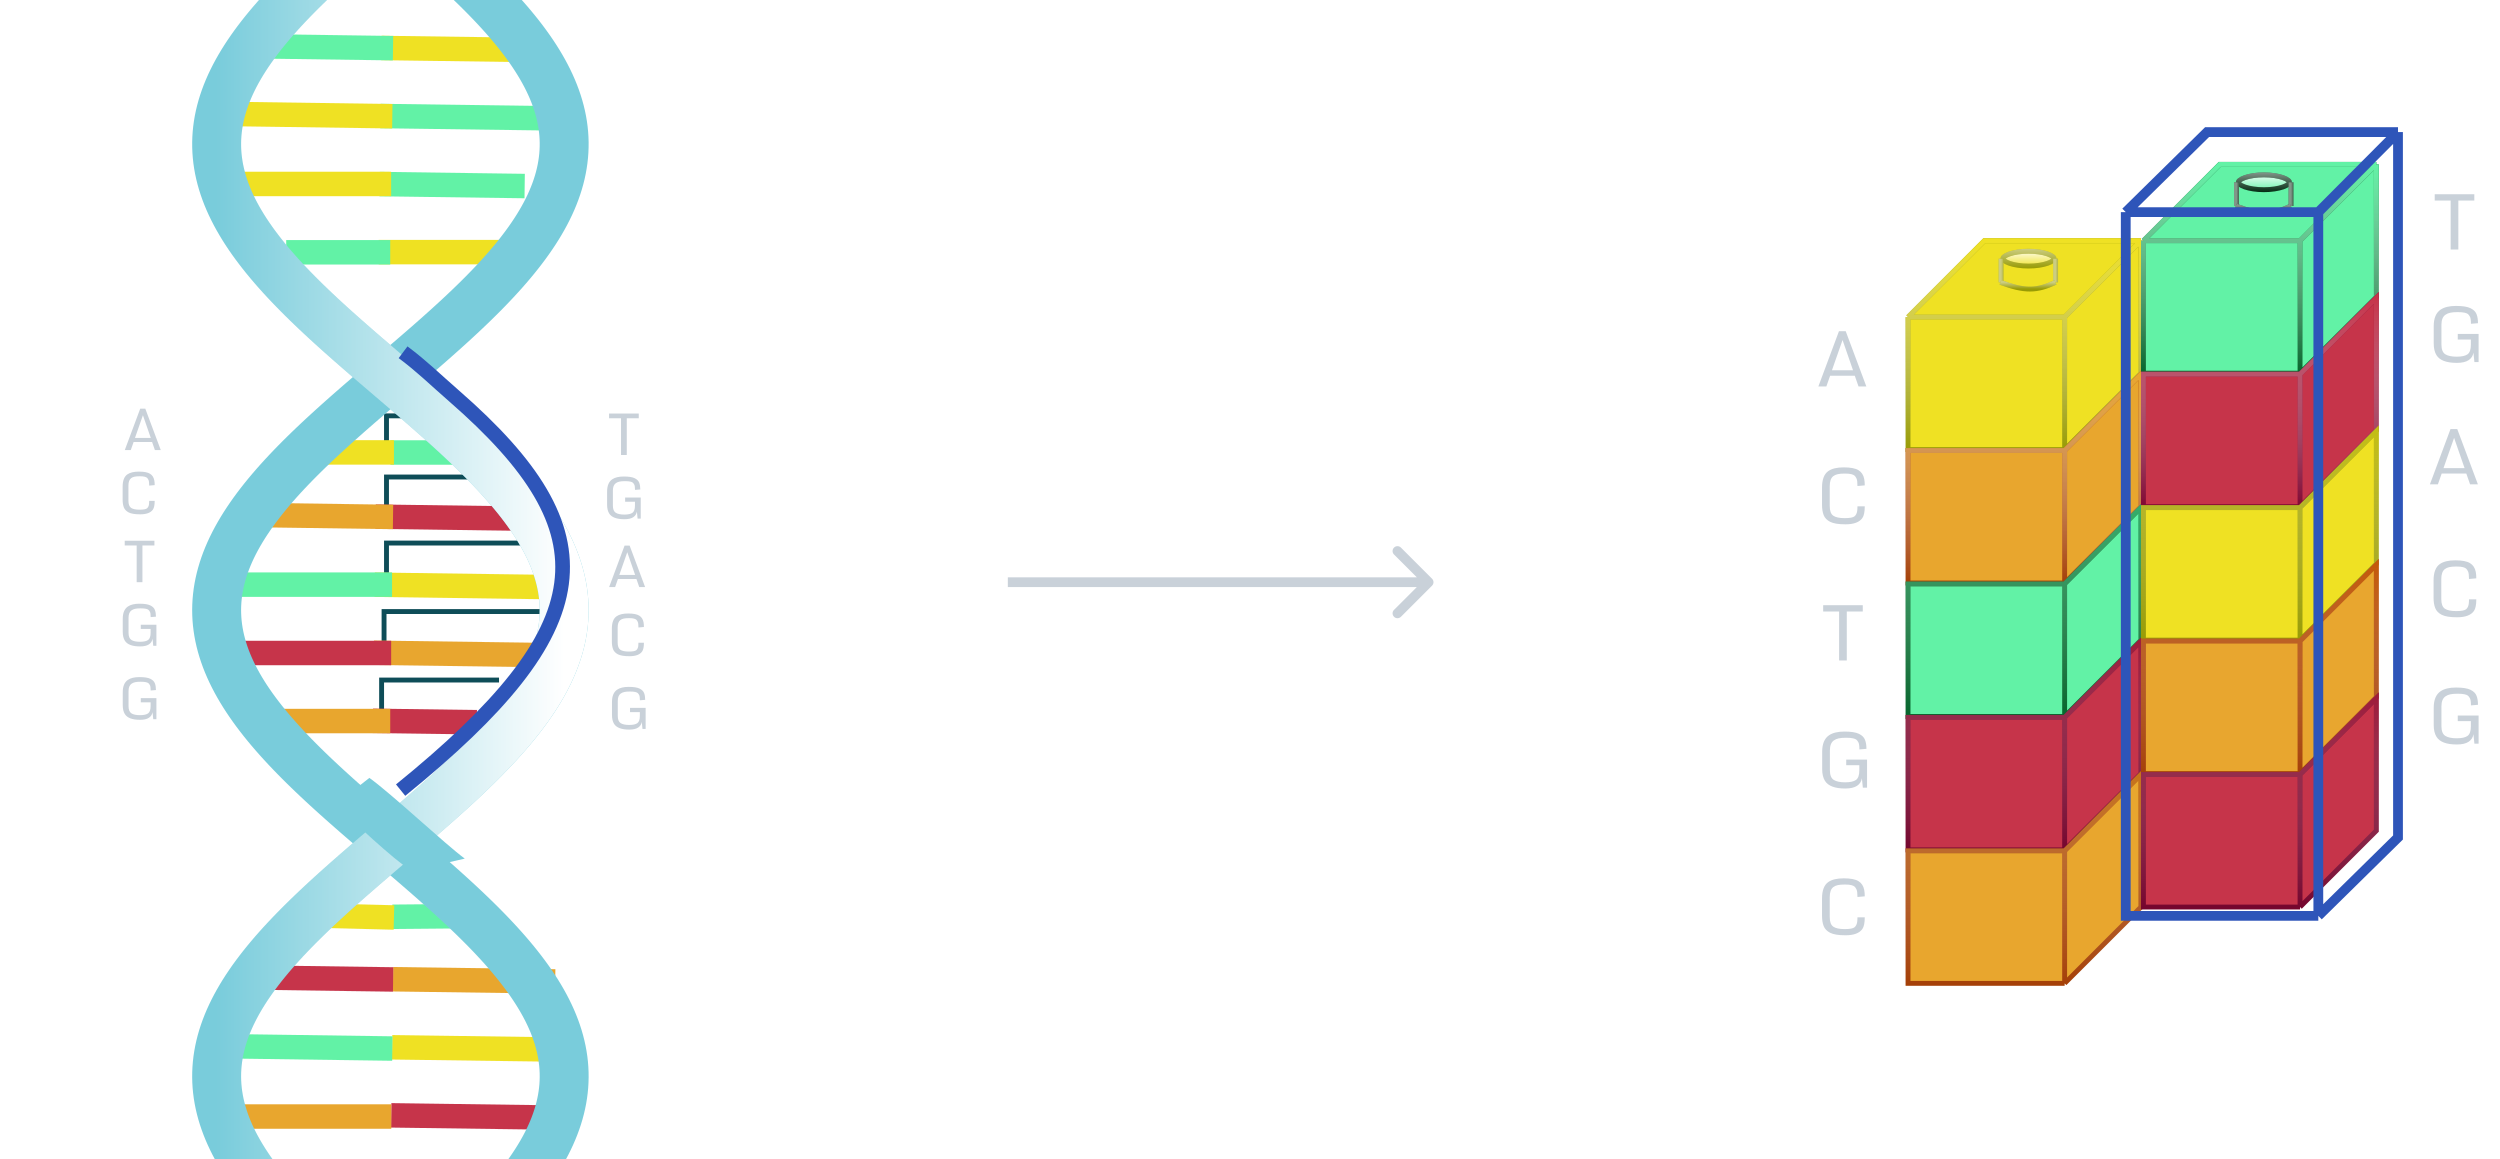 <svg width="511" height="237" viewBox="0 0 511 237" fill="none" xmlns="http://www.w3.org/2000/svg">
<g clip-path="url(#clip0)">
<path d="M108.5 106H79V97.5H105.5" stroke="#0E4D58"/>
<path d="M99.5 92.5H79V85H91" stroke="#0E4D58"/>
<path d="M112 120H79V111H112" stroke="#0E4D58"/>
<path d="M93.5 148H78V139H102" stroke="#0E4D58"/>
<path d="M106 134H78.5V125H110.5" stroke="#0E4D58"/>
<g filter="url(#filter0_d)">
<line x1="98.96" y1="238.147" x2="79.769" y2="237.886" stroke="#E8A62F" stroke-width="5"/>
<line x1="109.616" y1="224.381" x2="79.959" y2="223.977" stroke="#C6344A" stroke-width="5"/>
<line x1="113.295" y1="210.518" x2="80.148" y2="210.067" stroke="#EFE123" stroke-width="5"/>
<line y1="-2.5" x2="20.127" y2="-2.5" transform="matrix(-1 0.009 0.009 1 100.368 185.711)" stroke="#62F2A6" stroke-width="5"/>
<line x1="113.485" y1="196.608" x2="80.338" y2="196.157" stroke="#E8A62E" stroke-width="5"/>
<line y1="-2.5" x2="17.136" y2="-2.5" transform="matrix(1 0.014 0.014 -1 62.688 235.396)" stroke="#C6344A" stroke-width="5"/>
<path d="M47.5 224.219L79.978 224.219" stroke="#E8A62E" stroke-width="5"/>
<line y1="-2.5" x2="32.015" y2="-2.5" transform="matrix(1 0.014 0.014 -1 48.214 207.374)" stroke="#62F2A6" stroke-width="5"/>
<line y1="-2.5" x2="17.36" y2="-2.5" transform="matrix(1 0.025 0.025 -1 63.226 180.601)" stroke="#EFE123" stroke-width="5"/>
<line y1="-2.5" x2="29.598" y2="-2.5" transform="matrix(1 0.014 0.014 -1 50.795 193.286)" stroke="#C6344A" stroke-width="5"/>
<line x1="97.458" y1="143.623" x2="76.212" y2="143.333" stroke="#C6344A" stroke-width="5"/>
<line x1="109.237" y1="129.871" x2="76.402" y2="129.424" stroke="#E8A62F" stroke-width="5"/>
<line x1="113.289" y1="116.014" x2="76.591" y2="115.514" stroke="#EFE123" stroke-width="5"/>
<line y1="-2.5" x2="23.678" y2="-2.5" transform="matrix(-1 -9.19301e-09 -9.19301e-09 1 103.487 90.996)" stroke="#62F2A6" stroke-width="5"/>
<line x1="113.479" y1="102.104" x2="76.781" y2="101.604" stroke="#C63449" stroke-width="5"/>
<path d="M58 143.382L79.764 143.382" stroke="#E8A62E" stroke-width="5"/>
<path d="M48.5 129.473L79.953 129.473" stroke="#C6344A" stroke-width="5"/>
<path d="M44.291 115.501L80.136 115.501" stroke="#62F2A6" stroke-width="5"/>
<path d="M60 88.471L80.522 88.471" stroke="#EFE123" stroke-width="5"/>
<line y1="-2.5" x2="29.598" y2="-2.5" transform="matrix(1 0.014 0.014 -1 50.771 98.75)" stroke="#E8A62E" stroke-width="5"/>
<path d="M102 47.533L77.395 47.533" stroke="#EFE122" stroke-width="5"/>
<line x1="107.242" y1="34.027" x2="77.585" y2="33.623" stroke="#62F2A6" stroke-width="5"/>
<line x1="110.921" y1="20.165" x2="77.774" y2="19.713" stroke="#62F2A6" stroke-width="5"/>
<line x1="111.111" y1="6.256" x2="77.964" y2="5.804" stroke="#EFE123" stroke-width="5"/>
<path d="M58.5 47.566L79.763 47.565" stroke="#62F2A6" stroke-width="5"/>
<path d="M48.435 33.6L79.946 33.6" stroke="#EFE123" stroke-width="5"/>
<line y1="-2.5" x2="35.562" y2="-2.5" transform="matrix(1 0.014 0.014 -1 44.662 16.762)" stroke="#EFE123" stroke-width="5"/>
<line y1="-2.5" x2="29.598" y2="-2.5" transform="matrix(1 0.014 0.014 -1 50.77 2.933)" stroke="#62F2A6" stroke-width="5"/>
<g filter="url(#filter1_d)">
<path d="M75.25 -30L81.928 -24.355L82.99 -23.445L84.05 -22.535L85.106 -21.626L86.157 -20.716L87.202 -19.806L88.241 -18.896L89.272 -17.987L90.294 -17.077L91.308 -16.167L92.31 -15.258L93.302 -14.348L94.281 -13.438L95.247 -12.529L96.2 -11.619L97.137 -10.709L98.059 -9.8L98.965 -8.89L99.853 -7.98L100.723 -7.071L101.575 -6.161L102.407 -5.251L103.218 -4.341L104.009 -3.432L104.777 -2.522L105.523 -1.612L106.246 -0.703L106.945 0.207L107.62 1.117L108.27 2.026L108.894 2.936L109.492 3.846L110.063 4.755L110.607 5.665L111.123 6.575L111.611 7.484L112.071 8.394L112.501 9.304L112.902 10.213L113.273 11.123L113.614 12.033L113.925 12.943L114.205 13.852L114.454 14.762L114.672 15.672L114.858 16.581L115.013 17.491L115.136 18.401L115.227 19.31L115.286 20.22L115.314 21.13L115.309 22.04L115.273 22.949L115.205 23.859L115.104 24.768L114.972 25.678L114.809 26.588L114.614 27.498L114.387 28.407L114.13 29.317L113.841 30.227L113.522 31.136L113.172 32.046L112.793 32.956L112.384 33.865L111.945 34.775L111.478 35.685L110.982 36.594L110.458 37.504L109.906 38.414L109.327 39.324L108.722 40.233L108.09 41.143L107.434 42.053L106.752 42.962L106.046 43.872L105.316 44.782L104.564 45.691L103.789 46.601L102.993 47.511L102.175 48.42L101.338 49.33L100.481 50.24L99.606 51.15L98.713 52.059L97.802 52.969L96.876 53.879L95.934 54.788L94.978 55.698L94.008 56.608L93.025 57.517L92.03 58.427L91.025 59.337L90.009 60.246L88.984 61.156L87.951 62.066L86.91 62.975L85.863 63.885L84.81 64.795L83.753 65.704L82.693 66.614L81.63 67.524L80.565 68.434L79.499 69.343L78.434 70.253L77.37 71.163L76.308 72.072L75.25 72.982L74.195 73.892L73.146 74.801L72.102 75.711L71.066 76.621L70.037 77.53L69.017 78.44L68.007 79.35L67.007 80.26L66.019 81.169L65.043 82.079L64.081 82.989L63.132 83.898L62.199 84.808L61.282 85.718L60.381 86.627L59.498 87.537L58.632 88.447L57.786 89.356L56.96 90.266L56.154 91.176L55.37 92.085L54.608 92.995L53.868 93.905L53.152 94.814L52.459 95.724L51.791 96.634L51.149 97.544L50.532 98.453L49.941 99.363L49.378 100.273L48.842 101.182L48.333 102.092L47.853 103.002L47.402 103.911L46.98 104.821L46.587 105.731L46.224 106.64L45.892 107.55L45.59 108.46L45.319 109.37L45.078 110.279L44.869 111.189L44.692 112.099L44.546 113.008L44.432 113.918L44.349 114.828L44.299 115.737L44.28 116.647L44.294 117.557L44.339 118.466L44.416 119.376L44.526 120.286L44.666 121.195L44.839 122.105L45.043 123.015L45.278 123.925L45.544 124.834L45.842 125.744L46.169 126.654L46.527 127.563L46.915 128.473L47.333 129.383L47.779 130.292L48.255 131.202L48.759 132.112L49.291 133.021L49.85 133.931L50.436 134.841L51.049 135.751L51.687 136.66L52.351 137.57L53.04 138.48L53.752 139.389L54.488 140.299L55.247 141.209L56.028 142.118L56.831 143.028L57.654 143.938L58.496 144.847L59.358 145.757L60.239 146.667L61.137 147.576L62.052 148.486L62.983 149.396L63.929 150.306L64.889 151.215L65.863 152.125L66.849 153.035L67.847 153.944L68.855 154.854L69.874 155.764L70.901 156.673L71.937 157.583L72.979 158.493L74.028 159.402L75.082 160.312L76.14 161.222L77.201 162.131L78.265 163.041L79.33 163.951L80.395 164.861L81.46 165.77L82.524 166.68L83.585 167.59L84.642 168.499L85.696 169.409L86.743 170.319L87.785 171.228L88.82 172.138L89.846 173.048L90.863 173.957L91.871 174.867L92.867 175.777L93.852 176.686L94.824 177.596L95.783 178.506L96.727 179.416L97.656 180.325L98.569 181.235L99.465 182.145L100.343 183.054L101.203 183.964L102.043 184.874L102.864 185.783L103.664 186.693L104.442 187.603L105.198 188.512L105.931 189.422L106.641 190.332L107.327 191.241L107.988 192.151L108.623 193.061L109.232 193.971L109.815 194.88L110.371 195.79L110.9 196.7L111.4 197.609L111.873 198.519L112.316 199.429L112.73 200.338L113.114 201.248L113.468 202.158L113.792 203.067L114.086 203.977L114.348 204.887L114.58 205.797L114.78 206.706L114.949 207.616L115.086 208.526L115.191 209.435L115.264 210.345L115.306 211.255L115.315 212.164L115.293 213.074L115.239 213.984L115.152 214.893L115.034 215.803L114.885 216.713L114.703 217.622L114.491 218.532L114.247 219.442L113.972 220.352L113.666 221.261L113.33 222.171L112.963 223.081L112.567 223.99L112.141 224.9L111.687 225.81L111.203 226.719L110.691 227.629L110.152 228.539L109.585 229.448L108.991 230.358L108.371 231.268L107.725 232.177L107.055 233.087L106.359 233.997L105.64 234.906L104.897 235.816L104.132 236.726L103.345 237.636L102.537 238.545L101.709 239.455L100.86 240.365L99.993 241.274L99.107 242.184L98.204 243.094L97.285 244.003L96.35 244.913L95.4 245.823L94.436 246.732L93.458 247.642L92.469 248.552L91.468 249.462L90.456 250.371L89.435 251.281L88.406 252.191L87.368 253.1L86.324 254.01L85.274 254.92L84.219 255.829L83.159 256.739L82.097 257.649L81.033 258.558L79.968 259.468L78.902 260.378L77.838 261.287L76.775 262.197L75.715 263.107L74.658 264.017L73.606 264.926L72.56 265.836L71.52 266.746L70.488 267.655L69.464 268.565L68.45 269.475L67.445 270.384L66.452 271.294L65.471 272.204L64.502 273.113L63.547 274.023L62.607 274.933L61.683 275.842L60.775 276.752L59.883 277.662L59.01 278.572L58.156 279.481L57.321 280.391L56.506 281.301L55.712 282.21L54.94 283.12L54.19 284.03L53.464 284.939L52.761 285.849L52.082 286.759L51.428 287.668L50.8 288.578L50.198 289.488L49.622 290.397L49.074 291.307L48.553 292.217L48.061 293.127L47.597 294.036L47.162 294.946L46.756 295.856L46.38 296.765L46.034 297.675L45.719 298.585L45.434 299.494L45.18 300.404L44.957 301.314L44.766 302.223L44.606 303.133L44.478 304.043L44.382 304.952L44.317 305.862L44.285 306.772L44.284 307.682L44.315 308.591L44.379 309.501L44.474 310.411L44.601 311.32L44.759 312.23L44.949 313.14L45.171 314.049L45.424 314.959L45.707 315.869L46.022 316.778L46.366 317.688L46.741 318.598L47.145 319.508L47.579 320.417L48.042 321.327L48.534 322.237L49.053 323.146L49.601 324.056L50.175 324.966L50.776 325.875L51.404 326.785L52.056 327.695L52.734 328.604L53.436 329.514L54.162 330.424L54.911 331.333L55.682 332.243L56.475 333.153L57.289 334.063L58.123 334.972L58.977 335.882L59.85 336.792L60.74 337.701L61.648 338.611L62.572 339.521L63.511 340.43L64.465 341.34L65.433 342.25L66.414 343.159L67.407 344.069L68.411 344.979L69.425 345.888L70.449 346.798L71.481 347.708L72.52 348.618L73.566 349.527L74.618 350.437L75.674 351.347L76.734 352.256L77.797 353.166L78.862 354.076L79.927 354.985L80.992 355.895L82.057 356.805L83.119 357.714L84.178 358.624L85.233 359.534L86.284 360.444L87.328 361.353L88.366 362.263L89.396 363.173L90.418 364.082L91.429 364.992L92.431 365.902L93.421 366.811L94.398 367.721L95.363 368.631L96.314 369.54L97.249 370.45L98.17 371.36L99.073 372.269L99.959 373.179L100.827 374.089L101.676 374.999L102.506 375.908L103.315 376.818L104.103 377.728L104.869 378.637L105.612 379.547L106.332 380.457L107.028 381.366L107.7 382.276L108.347 383.186L108.968 384.095L109.563 385.005L110.13 385.915L110.671 386.824L111.184 387.734L111.669 388.644L112.124 389.554L112.551 390.463L112.949 391.373L113.316 392.283L113.654 393.192L113.96 394.102L114.237 395.012L114.482 395.921L114.696 396.831L114.878 397.741L115.029 398.65L115.148 399.56L115.236 400.47L115.291 401.379L115.315 402.289L115.307 403.199L115.266 404.109L115.194 405.018L115.09 405.928L114.954 406.838L114.787 407.747L114.588 408.657L114.358 409.567L114.096 410.476L113.804 411.386L113.481 412.296L113.128 413.205L112.745 414.115L112.332 415.025L111.89 415.934L111.419 416.844L110.92 417.754L110.392 418.664L109.837 419.573L109.255 420.483L108.647 421.393L108.012 422.302L107.352 423.212L106.668 424.122L105.959 425.031L105.227 425.941L104.471 426.851L103.694 427.76L102.895 428.67L102.075 429.58L101.235 430.489L100.376 431.399L99.499 432.309L98.603 433.219L97.691 434.128L96.763 435.038L95.819 435.948L94.861 436.857L93.889 437.767L92.905 438.677L91.909 439.586L90.902 440.496L89.885 441.406L88.859 442.315L87.825 443.225L86.784 444.135L85.736 445.044L84.683 445.954L83.625 446.864L82.564 447.774L81.501 448.683L80.436 449.593L79.371 450.503L78.305 451.412L77.242 452.322L76.18 453.232L75.122 454.141L74.068 455.051L73.019 455.961L71.977 456.87L70.941 457.78L69.913 458.69L68.894 459.6L67.885 460.509L66.887 461.419L65.9 462.329L64.926 463.238L63.965 464.148L63.019 465.058L62.087 465.967L61.172 466.877L60.273 467.787L59.392 468.696L58.529 469.606L57.685 470.516L56.862 471.425L56.059 472.335L55.277 473.245L54.517 474.154L53.78 475.064L53.066 475.974L52.377 476.884L51.712 477.793L51.073 478.703L50.459 479.613L49.872 480.522L49.312 481.432L48.779 482.342L48.274 483.251L47.797 484.161L47.349 485.071L46.931 485.98L46.542 486.89L46.182 487.8L45.854 488.71L45.555 489.619L45.288 490.529L45.051 491.439L44.846 492.348L44.672 493.258L44.53 494.168L44.42 495.077L44.342 495.987L44.295 496.897L44.28 497.806L44.298 498.716L44.347 499.626L44.428 500.535L44.541 501.445L44.686 502.355L44.862 503.265L45.07 504.174L45.309 505.084L45.579 505.994L45.88 506.903L46.211 507.813L46.573 508.723L46.964 509.632L47.385 510.542L47.835 511.452L48.314 512.361L48.822 513.271L49.357 514.181L49.919 515.09L50.509 516L51.125 516.91L51.766 517.82L52.433 518.729L53.125 519.639L53.84 520.549L54.579 521.458L55.34 522.368L56.124 523.278L56.929 524.187L57.754 525.097L58.6 526.007L59.464 526.916L60.347 527.826L61.247 528.736L62.164 529.646L63.096 530.555L64.044 531.465L65.006 532.375L65.981 533.284L66.969 534.194L67.968 535.104L68.978 536.013L69.998 536.923L71.026 537.833L72.062 538.742L73.106 539.652L74.155 540.562L75.209 541.471L76.268 542.381L77.33 543.291L78.394 544.2" stroke="#79CCDB" stroke-width="10"/>
</g>
<g filter="url(#filter2_d)">
<path d="M75.842 -22.896L73.439 -20.716L72.394 -19.806L71.355 -18.896L70.324 -17.987L69.301 -17.077L68.288 -16.167L67.285 -15.258L66.294 -14.348L65.315 -13.438L64.348 -12.529L63.396 -11.619L62.459 -10.709L61.536 -9.8L60.631 -8.89L59.743 -7.98L58.872 -7.071L58.021 -6.161L57.189 -5.251L56.378 -4.341L55.587 -3.432L54.819 -2.522L54.072 -1.612L53.349 -0.703L52.65 0.207L51.975 1.117L51.326 2.026L50.702 2.936L50.104 3.846L49.532 4.755L48.989 5.665L48.472 6.575L47.984 7.484L47.525 8.394L47.094 9.304L46.694 10.213L46.322 11.123L45.981 12.033L45.671 12.943L45.391 13.852L45.142 14.762L44.924 15.672L44.738 16.581L44.583 17.491L44.46 18.401L44.369 19.31L44.309 20.22L44.282 21.13L44.286 22.04L44.323 22.949L44.391 23.859L44.491 24.768L44.623 25.678L44.787 26.588L44.982 27.498L45.209 28.407L45.466 29.317L45.755 30.227L46.074 31.136L46.423 32.046L46.803 32.956L47.212 33.865L47.651 34.775L48.118 35.685L48.614 36.594L49.138 37.504L49.69 38.414L50.269 39.324L50.874 40.233L51.505 41.143L52.162 42.053L52.844 42.962L53.55 43.872L54.279 44.782L55.032 45.691L55.806 46.601L56.603 47.511L57.42 48.42L58.258 49.33L59.114 50.24L59.99 51.15L60.883 52.059L61.793 52.969L62.72 53.879L63.661 54.788L64.618 55.698L65.588 56.608L66.571 57.517L67.565 58.427L68.571 59.337L69.587 60.246L70.612 61.156L71.645 62.066L72.686 62.975L73.733 63.885L74.785 64.795L75.842 65.704L76.903 66.614L77.966 67.524L79.031 68.434L80.096 69.343L81.161 70.253L82.225 71.163L83.287 72.072L84.346 72.982L85.4 73.892L86.45 74.801L87.493 75.711L88.53 76.621L89.559 77.53L90.579 78.44L91.589 79.35L92.589 80.26L93.577 81.169L94.552 82.079L95.515 82.989L96.463 83.898L97.397 84.808L98.314 85.718L99.215 86.627L100.098 87.537L100.963 88.447L101.809 89.356L102.635 90.266L103.441 91.176L104.226 92.085L104.988 92.995L105.728 93.905L106.444 94.814L107.136 95.724L107.804 96.634L108.447 97.544L109.064 98.453L109.654 99.363L110.218 100.273L110.754 101.182L111.262 102.092L111.742 103.002L112.194 103.911L112.616 104.821L113.009 105.731L113.371 106.64L113.704 107.55L114.006 108.46L114.277 109.37L114.517 110.279L114.726 111.189L114.904 112.099L115.05 113.008L115.164 113.918L115.246 114.828L115.297 115.737L115.315 116.647L115.302 117.557L115.256 118.466L115.179 119.376L115.07 120.286L114.929 121.195L114.757 122.105L114.553 123.015L114.317 123.925L114.051 124.834L113.754 125.744L113.426 126.654L113.068 127.563L112.68 128.473L112.263 129.383L111.816 130.292L111.341 131.202L110.837 132.112L110.305 133.021L109.746 133.931L109.16 134.841L108.547 135.751L107.908 136.66L107.244 137.57L106.556 138.48L105.843 139.389L105.107 140.299L104.348 141.209L103.567 142.118L102.765 143.028L101.942 143.938L101.099 144.847L100.237 145.757L99.357 146.667L98.459 147.576L97.544 148.486L96.613 149.396L95.667 150.306L94.707 151.215L93.733 152.125L92.747 153.035L91.749 153.944L90.74 154.854L89.722 155.764L88.694 156.673L87.659 157.583L86.616 158.493L85.568 159.402L84.514 160.312L83.456 161.222L82.395 162.131L81.331 163.041L80.266 163.951L79.2 164.861L78.135 165.77L77.072 166.68L76.011 167.59L74.953 168.499L73.9 169.409L72.852 170.319L71.81 171.228L70.776 172.138L69.75 173.048L68.732 173.957L67.725 174.867L66.728 175.777L65.744 176.686L64.772 177.596L63.813 178.506L62.869 179.416L61.94 180.325L61.027 181.235L60.131 182.145L59.253 183.054L58.393 183.964L57.552 184.874L56.732 185.783L55.932 186.693L55.154 187.603L54.398 188.512L53.664 189.422L52.955 190.332L52.269 191.241L51.608 192.151L50.973 193.061L50.363 193.971L49.78 194.88L49.224 195.79L48.696 196.7L48.195 197.609L47.723 198.519L47.28 199.429L46.866 200.338L46.482 201.248L46.127 202.158L45.803 203.067L45.51 203.977L45.247 204.887L45.016 205.797L44.816 206.706L44.647 207.616L44.51 208.526L44.405 209.435L44.331 210.345L44.29 211.255L44.28 212.164L44.303 213.074L44.357 213.984L44.443 214.893L44.561 215.803L44.711 216.713L44.892 217.622L45.105 218.532L45.349 219.442L45.624 220.352L45.93 221.261L46.266 222.171L46.632 223.081L47.029 223.99L47.454 224.9L47.909 225.81L48.393 226.719L48.904 227.629L49.444 228.539L50.011 229.448L50.605 230.358L51.224 231.268L51.87 232.177L52.541 233.087L53.236 233.997L53.956 234.906L54.698 235.816L55.463 236.726L56.25 237.636L57.058 238.545L57.887 239.455L58.735 240.365L59.603 241.274L60.488 242.184L61.391 243.094L62.311 244.003L63.246 244.913L64.196 245.823L65.16 246.732L66.137 247.642L67.127 248.552L68.128 249.462L69.139 250.371L70.16 251.281L71.19 252.191L72.228 253.1L73.272 254.01L74.322 254.92L75.377 255.829L76.436 256.739L77.498 257.649L78.562 258.558L79.628 259.468L80.693 260.378L81.758 261.287L82.821 262.197L83.881 263.107L84.937 264.017L85.989 264.926L87.035 265.836L88.075 266.746L89.108 267.655L90.132 268.565L91.146 269.475L92.151 270.384L93.144 271.294L94.125 272.204L95.094 273.113L96.048 274.023L96.988 274.933L97.913 275.842L98.821 276.752L99.712 277.662L100.585 278.572L101.44 279.481L102.275 280.391L103.09 281.301L103.883 282.21L104.656 283.12L105.405 284.03L106.132 284.939L106.835 285.849L107.514 286.759L108.168 287.668L108.796 288.578L109.398 289.488L109.973 290.397L110.522 291.307L111.042 292.217L111.535 293.127L111.999 294.036L112.434 294.946L112.84 295.856L113.216 296.765L113.561 297.675L113.877 298.585L114.162 299.494L114.416 300.404L114.638 301.314L114.83 302.223L114.989 303.133L115.118 304.043L115.214 304.953L115.279 305.862L115.311 306.772L115.312 307.682L115.28 308.591L115.217 309.501L115.122 310.411L114.995 311.32L114.836 312.23L114.646 313.14L114.425 314.049L114.172 314.959L113.888 315.869L113.574 316.778L113.229 317.688L112.855 318.598L112.45 319.508L112.016 320.417L111.553 321.327L111.062 322.237L110.542 323.146L109.995 324.056L109.42 324.966L108.819 325.875L108.192 326.785L107.539 327.695L106.862 328.604L106.159 329.514L105.434 330.424L104.685 331.333L103.913 332.243L103.12 333.153L102.306 334.063L101.472 334.972L100.618 335.882L99.746 336.792L98.856 337.701L97.948 338.611L97.024 339.521L96.085 340.43L95.13 341.34L94.162 342.25L93.182 343.159L92.189 344.069L91.185 344.979L90.171 345.888L89.147 346.798L88.115 347.708L87.075 348.618L86.029 349.527L84.978 350.437L83.921 351.347L82.861 352.256L81.799 353.166L80.734 354.076L79.669 354.985L78.603 355.895L77.539 356.805L76.477 357.714L75.418 358.624L74.362 359.534L73.312 360.444L72.267 361.353L71.23 362.263L70.2 363.173L69.178 364.082L68.166 364.992L67.165 365.902L66.175 366.811L65.197 367.721L64.233 368.631L63.282 369.54L62.346 370.45L61.426 371.36L60.523 372.269L59.636 373.179L58.768 374.089L57.919 374.999L57.09 375.908L56.281 376.818L55.493 377.728L54.727 378.637L53.984 379.547L53.264 380.457L52.567 381.366L51.895 382.276L51.249 383.186L50.628 384.095L50.033 385.005L49.465 385.915L48.925 386.824L48.412 387.734L47.927 388.644L47.471 389.554L47.044 390.463L46.647 391.373L46.279 392.283L45.942 393.192L45.635 394.102L45.359 395.012L45.114 395.921L44.9 396.831L44.717 397.741L44.566 398.65L44.447 399.56L44.36 400.47L44.304 401.379L44.281 402.289L44.289 403.199L44.329 404.109L44.401 405.018L44.505 405.928L44.641 406.838L44.809 407.747L45.008 408.657L45.238 409.567L45.499 410.476L45.792 411.386L46.114 412.296L46.468 413.205L46.851 414.115L47.264 415.025L47.706 415.935L48.177 416.844L48.676 417.754L49.203 418.664L49.758 419.573L50.34 420.483L50.949 421.393L51.583 422.302L52.243 423.212L52.928 424.122L53.637 425.031L54.369 425.941L55.124 426.851L55.902 427.76L56.701 428.67L57.52 429.58L58.36 430.49L59.219 431.399L60.097 432.309L60.992 433.219L61.904 434.128L62.833 435.038L63.776 435.948L64.734 436.857L65.706 437.767L66.69 438.677L67.686 439.586L68.694 440.496L69.71 441.406L70.737 442.315L71.771 443.225L72.812 444.135L73.86 445.045L74.913 445.954L75.97 446.864L77.031 447.774L78.095 448.683L79.159 449.593L80.225 450.503L81.29 451.412L82.354 452.322L83.415 453.232L84.474 454.141L85.528 455.051L86.576 455.961L87.619 456.87L88.655 457.78L89.683 458.69L90.701 459.6L91.71 460.509L92.709 461.419L93.695 462.329L94.67 463.238L95.63 464.148L96.577 465.058L97.508 465.967L98.424 466.877L99.323 467.787L100.204 468.696L101.067 469.606L101.91 470.516L102.734 471.425L103.537 472.335L104.319 473.245L105.079 474.155L105.816 475.064L106.529 475.974L107.219 476.884L107.883 477.793L108.523 478.703L109.137 479.613L109.724 480.522L110.284 481.432L110.817 482.342L111.322 483.251L111.799 484.161L112.246 485.071L112.665 485.98L113.054 486.89L113.413 487.8L113.742 488.71L114.04 489.619L114.308 490.529L114.544 491.439L114.749 492.348L114.923 493.258L115.065 494.168L115.176 495.077L115.254 495.987L115.301 496.897L115.315 497.806L115.298 498.716L115.249 499.626L115.168 500.535L115.055 501.445L114.91 502.355L114.734 503.265L114.526 504.174L114.287 505.084L114.017 505.994L113.716 506.903L113.385 507.813L113.023 508.723L112.632 509.632L112.211 510.542L111.76 511.452L111.281 512.361L110.774 513.271L110.239 514.181L109.676 515.09L109.087 516L108.471 516.91L107.829 517.82L107.162 518.729L106.471 519.639L105.756 520.549L105.017 521.458L104.255 522.368L103.472 523.278L102.667 524.187L101.841 525.097L100.996 526.007L100.132 526.917L99.249 527.826L98.349 528.736L97.432 529.646L96.499 530.555L95.552 531.465L94.59 532.375L93.614 533.284L92.627 534.194L91.627 535.104L90.618 536.013L89.598 536.923L88.57 537.833L87.533 538.742L86.49 539.652L85.441 540.562L84.386 541.471L83.328 542.381L82.266 543.291L81.202 544.2" stroke="#79CCDB" stroke-width="10"/>
<path d="M75.842 -22.896L73.439 -20.716L72.394 -19.806L71.355 -18.896L70.324 -17.987L69.301 -17.077L68.288 -16.167L67.285 -15.258L66.294 -14.348L65.315 -13.438L64.348 -12.529L63.396 -11.619L62.459 -10.709L61.536 -9.8L60.631 -8.89L59.743 -7.98L58.872 -7.071L58.021 -6.161L57.189 -5.251L56.378 -4.341L55.587 -3.432L54.819 -2.522L54.072 -1.612L53.349 -0.703L52.65 0.207L51.975 1.117L51.326 2.026L50.702 2.936L50.104 3.846L49.532 4.755L48.989 5.665L48.472 6.575L47.984 7.484L47.525 8.394L47.094 9.304L46.694 10.213L46.322 11.123L45.981 12.033L45.671 12.943L45.391 13.852L45.142 14.762L44.924 15.672L44.738 16.581L44.583 17.491L44.46 18.401L44.369 19.31L44.309 20.22L44.282 21.13L44.286 22.04L44.323 22.949L44.391 23.859L44.491 24.768L44.623 25.678L44.787 26.588L44.982 27.498L45.209 28.407L45.466 29.317L45.755 30.227L46.074 31.136L46.423 32.046L46.803 32.956L47.212 33.865L47.651 34.775L48.118 35.685L48.614 36.594L49.138 37.504L49.69 38.414L50.269 39.324L50.874 40.233L51.505 41.143L52.162 42.053L52.844 42.962L53.55 43.872L54.279 44.782L55.032 45.691L55.806 46.601L56.603 47.511L57.42 48.42L58.258 49.33L59.114 50.24L59.99 51.15L60.883 52.059L61.793 52.969L62.72 53.879L63.661 54.788L64.618 55.698L65.588 56.608L66.571 57.517L67.565 58.427L68.571 59.337L69.587 60.246L70.612 61.156L71.645 62.066L72.686 62.975L73.733 63.885L74.785 64.795L75.842 65.704L76.903 66.614L77.966 67.524L79.031 68.434L80.096 69.343L81.161 70.253L82.225 71.163L83.287 72.072L84.346 72.982L85.4 73.892L86.45 74.801L87.493 75.711L88.53 76.621L89.559 77.53L90.579 78.44L91.589 79.35L92.589 80.26L93.577 81.169L94.552 82.079L95.515 82.989L96.463 83.898L97.397 84.808L98.314 85.718L99.215 86.627L100.098 87.537L100.963 88.447L101.809 89.356L102.635 90.266L103.441 91.176L104.226 92.085L104.988 92.995L105.728 93.905L106.444 94.814L107.136 95.724L107.804 96.634L108.447 97.544L109.064 98.453L109.654 99.363L110.218 100.273L110.754 101.182L111.262 102.092L111.742 103.002L112.194 103.911L112.616 104.821L113.009 105.731L113.371 106.64L113.704 107.55L114.006 108.46L114.277 109.37L114.517 110.279L114.726 111.189L114.904 112.099L115.05 113.008L115.164 113.918L115.246 114.828L115.297 115.737L115.315 116.647L115.302 117.557L115.256 118.466L115.179 119.376L115.07 120.286L114.929 121.195L114.757 122.105L114.553 123.015L114.317 123.925L114.051 124.834L113.754 125.744L113.426 126.654L113.068 127.563L112.68 128.473L112.263 129.383L111.816 130.292L111.341 131.202L110.837 132.112L110.305 133.021L109.746 133.931L109.16 134.841L108.547 135.751L107.908 136.66L107.244 137.57L106.556 138.48L105.843 139.389L105.107 140.299L104.348 141.209L103.567 142.118L102.765 143.028L101.942 143.938L101.099 144.847L100.237 145.757L99.357 146.667L98.459 147.576L97.544 148.486L96.613 149.396L95.667 150.306L94.707 151.215L93.733 152.125L92.747 153.035L91.749 153.944L90.74 154.854L89.722 155.764L88.694 156.673L87.659 157.583L86.616 158.493L85.568 159.402L84.514 160.312L83.456 161.222L82.395 162.131L81.331 163.041L80.266 163.951L79.2 164.861L78.135 165.77L77.072 166.68L76.011 167.59L74.953 168.499L73.9 169.409L72.852 170.319L71.81 171.228L70.776 172.138L69.75 173.048L68.732 173.957L67.725 174.867L66.728 175.777L65.744 176.686L64.772 177.596L63.813 178.506L62.869 179.416L61.94 180.325L61.027 181.235L60.131 182.145L59.253 183.054L58.393 183.964L57.552 184.874L56.732 185.783L55.932 186.693L55.154 187.603L54.398 188.512L53.664 189.422L52.955 190.332L52.269 191.241L51.608 192.151L50.973 193.061L50.363 193.971L49.78 194.88L49.224 195.79L48.696 196.7L48.195 197.609L47.723 198.519L47.28 199.429L46.866 200.338L46.482 201.248L46.127 202.158L45.803 203.067L45.51 203.977L45.247 204.887L45.016 205.797L44.816 206.706L44.647 207.616L44.51 208.526L44.405 209.435L44.331 210.345L44.29 211.255L44.28 212.164L44.303 213.074L44.357 213.984L44.443 214.893L44.561 215.803L44.711 216.713L44.892 217.622L45.105 218.532L45.349 219.442L45.624 220.352L45.93 221.261L46.266 222.171L46.632 223.081L47.029 223.99L47.454 224.9L47.909 225.81L48.393 226.719L48.904 227.629L49.444 228.539L50.011 229.448L50.605 230.358L51.224 231.268L51.87 232.177L52.541 233.087L53.236 233.997L53.956 234.906L54.698 235.816L55.463 236.726L56.25 237.636L57.058 238.545L57.887 239.455L58.735 240.365L59.603 241.274L60.488 242.184L61.391 243.094L62.311 244.003L63.246 244.913L64.196 245.823L65.16 246.732L66.137 247.642L67.127 248.552L68.128 249.462L69.139 250.371L70.16 251.281L71.19 252.191L72.228 253.1L73.272 254.01L74.322 254.92L75.377 255.829L76.436 256.739L77.498 257.649L78.562 258.558L79.628 259.468L80.693 260.378L81.758 261.287L82.821 262.197L83.881 263.107L84.937 264.017L85.989 264.926L87.035 265.836L88.075 266.746L89.108 267.655L90.132 268.565L91.146 269.475L92.151 270.384L93.144 271.294L94.125 272.204L95.094 273.113L96.048 274.023L96.988 274.933L97.913 275.842L98.821 276.752L99.712 277.662L100.585 278.572L101.44 279.481L102.275 280.391L103.09 281.301L103.883 282.21L104.656 283.12L105.405 284.03L106.132 284.939L106.835 285.849L107.514 286.759L108.168 287.668L108.796 288.578L109.398 289.488L109.973 290.397L110.522 291.307L111.042 292.217L111.535 293.127L111.999 294.036L112.434 294.946L112.84 295.856L113.216 296.765L113.561 297.675L113.877 298.585L114.162 299.494L114.416 300.404L114.638 301.314L114.83 302.223L114.989 303.133L115.118 304.043L115.214 304.953L115.279 305.862L115.311 306.772L115.312 307.682L115.28 308.591L115.217 309.501L115.122 310.411L114.995 311.32L114.836 312.23L114.646 313.14L114.425 314.049L114.172 314.959L113.888 315.869L113.574 316.778L113.229 317.688L112.855 318.598L112.45 319.508L112.016 320.417L111.553 321.327L111.062 322.237L110.542 323.146L109.995 324.056L109.42 324.966L108.819 325.875L108.192 326.785L107.539 327.695L106.862 328.604L106.159 329.514L105.434 330.424L104.685 331.333L103.913 332.243L103.12 333.153L102.306 334.063L101.472 334.972L100.618 335.882L99.746 336.792L98.856 337.701L97.948 338.611L97.024 339.521L96.085 340.43L95.13 341.34L94.162 342.25L93.182 343.159L92.189 344.069L91.185 344.979L90.171 345.888L89.147 346.798L88.115 347.708L87.075 348.618L86.029 349.527L84.978 350.437L83.921 351.347L82.861 352.256L81.799 353.166L80.734 354.076L79.669 354.985L78.603 355.895L77.539 356.805L76.477 357.714L75.418 358.624L74.362 359.534L73.312 360.444L72.267 361.353L71.23 362.263L70.2 363.173L69.178 364.082L68.166 364.992L67.165 365.902L66.175 366.811L65.197 367.721L64.233 368.631L63.282 369.54L62.346 370.45L61.426 371.36L60.523 372.269L59.636 373.179L58.768 374.089L57.919 374.999L57.09 375.908L56.281 376.818L55.493 377.728L54.727 378.637L53.984 379.547L53.264 380.457L52.567 381.366L51.895 382.276L51.249 383.186L50.628 384.095L50.033 385.005L49.465 385.915L48.925 386.824L48.412 387.734L47.927 388.644L47.471 389.554L47.044 390.463L46.647 391.373L46.279 392.283L45.942 393.192L45.635 394.102L45.359 395.012L45.114 395.921L44.9 396.831L44.717 397.741L44.566 398.65L44.447 399.56L44.36 400.47L44.304 401.379L44.281 402.289L44.289 403.199L44.329 404.109L44.401 405.018L44.505 405.928L44.641 406.838L44.809 407.747L45.008 408.657L45.238 409.567L45.499 410.476L45.792 411.386L46.114 412.296L46.468 413.205L46.851 414.115L47.264 415.025L47.706 415.935L48.177 416.844L48.676 417.754L49.203 418.664L49.758 419.573L50.34 420.483L50.949 421.393L51.583 422.302L52.243 423.212L52.928 424.122L53.637 425.031L54.369 425.941L55.124 426.851L55.902 427.76L56.701 428.67L57.52 429.58L58.36 430.49L59.219 431.399L60.097 432.309L60.992 433.219L61.904 434.128L62.833 435.038L63.776 435.948L64.734 436.857L65.706 437.767L66.69 438.677L67.686 439.586L68.694 440.496L69.71 441.406L70.737 442.315L71.771 443.225L72.812 444.135L73.86 445.045L74.913 445.954L75.97 446.864L77.031 447.774L78.095 448.683L79.159 449.593L80.225 450.503L81.29 451.412L82.354 452.322L83.415 453.232L84.474 454.141L85.528 455.051L86.576 455.961L87.619 456.87L88.655 457.78L89.683 458.69L90.701 459.6L91.71 460.509L92.709 461.419L93.695 462.329L94.67 463.238L95.63 464.148L96.577 465.058L97.508 465.967L98.424 466.877L99.323 467.787L100.204 468.696L101.067 469.606L101.91 470.516L102.734 471.425L103.537 472.335L104.319 473.245L105.079 474.155L105.816 475.064L106.529 475.974L107.219 476.884L107.883 477.793L108.523 478.703L109.137 479.613L109.724 480.522L110.284 481.432L110.817 482.342L111.322 483.251L111.799 484.161L112.246 485.071L112.665 485.98L113.054 486.89L113.413 487.8L113.742 488.71L114.04 489.619L114.308 490.529L114.544 491.439L114.749 492.348L114.923 493.258L115.065 494.168L115.176 495.077L115.254 495.987L115.301 496.897L115.315 497.806L115.298 498.716L115.249 499.626L115.168 500.535L115.055 501.445L114.91 502.355L114.734 503.265L114.526 504.174L114.287 505.084L114.017 505.994L113.716 506.903L113.385 507.813L113.023 508.723L112.632 509.632L112.211 510.542L111.76 511.452L111.281 512.361L110.774 513.271L110.239 514.181L109.676 515.09L109.087 516L108.471 516.91L107.829 517.82L107.162 518.729L106.471 519.639L105.756 520.549L105.017 521.458L104.255 522.368L103.472 523.278L102.667 524.187L101.841 525.097L100.996 526.007L100.132 526.917L99.249 527.826L98.349 528.736L97.432 529.646L96.499 530.555L95.552 531.465L94.59 532.375L93.614 533.284L92.627 534.194L91.627 535.104L90.618 536.013L89.598 536.923L88.57 537.833L87.533 538.742L86.49 539.652L85.441 540.562L84.386 541.471L83.328 542.381L82.266 543.291L81.202 544.2" stroke="url(#paint0_linear)" stroke-width="10"/>
</g>
<path d="M95 171.5C90.93 168.501 80.057 158.27 75.5 155L68.5 160.5C71.987 163.653 80.306 171.636 84.115 174L95 171.5Z" fill="#79CCDB"/>
</g>
<path d="M82.388 72C86.388 75 88.549 77.216 92.888 81C124.982 108.995 122.834 128.302 81.888 161.5" stroke="#2E55B9" stroke-width="3"/>
<path d="M126.936 93V85.494H124.492V84.527H130.562V85.494H128.113V93H126.936Z" fill="#C9D1D9"/>
<path d="M127.617 106.129C126.039 106.129 125.006 105.738 124.518 104.957C124.232 104.5 124.09 103.898 124.09 103.152V100.492C124.09 99.285 124.441 98.443 125.145 97.967C125.703 97.588 126.488 97.398 127.5 97.398C128.512 97.398 129.252 97.514 129.721 97.744C130.193 97.971 130.504 98.275 130.652 98.658C130.801 99.037 130.875 99.5 130.875 100.047L129.797 100.135C129.797 99.584 129.742 99.217 129.633 99.033C129.527 98.846 129.424 98.713 129.322 98.635C129.225 98.557 129.057 98.49 128.818 98.436C128.584 98.377 128.227 98.348 127.746 98.348C127.27 98.348 126.895 98.379 126.621 98.441C126.348 98.5 126.105 98.602 125.895 98.746C125.48 99.031 125.273 99.541 125.273 100.275V103.334C125.273 104.068 125.471 104.561 125.865 104.811C126.26 105.057 126.84 105.18 127.605 105.18C128.375 105.18 128.93 105.059 129.27 104.816C129.613 104.57 129.785 104.076 129.785 103.334V102.555H127.775V101.693H130.969V106H130.324L130.178 104.559C130.104 105.047 129.857 105.432 129.439 105.713C129.025 105.99 128.418 106.129 127.617 106.129Z" fill="#C9D1D9"/>
<path d="M124.504 120L127.662 111.527H128.699L131.863 120H130.662L130.088 118.348H126.309L125.729 120H124.504ZM126.59 117.51H129.818L128.213 112.875L126.59 117.51Z" fill="#C9D1D9"/>
<path d="M126.314 133.748C125.818 133.49 125.486 133.146 125.318 132.717C125.15 132.283 125.066 131.762 125.066 131.152V128.492C125.066 127.258 125.387 126.416 126.027 125.967C126.57 125.588 127.359 125.398 128.395 125.398C129.434 125.398 130.188 125.543 130.656 125.832C131.125 126.117 131.418 126.566 131.535 127.18C131.59 127.453 131.617 127.779 131.617 128.158L130.498 128.258C130.498 127.688 130.449 127.303 130.352 127.104C130.254 126.9 130.156 126.756 130.059 126.67C129.965 126.584 129.809 126.51 129.59 126.447C129.371 126.381 129.029 126.348 128.564 126.348C128.1 126.348 127.734 126.379 127.469 126.441C127.203 126.5 126.977 126.602 126.789 126.746C126.43 127.023 126.25 127.533 126.25 128.275V131.334C126.25 132.068 126.432 132.561 126.795 132.811C127.158 133.057 127.736 133.18 128.529 133.18C129.326 133.18 129.834 133.086 130.053 132.898C130.271 132.711 130.406 132.438 130.457 132.078C130.484 131.883 130.498 131.648 130.498 131.375H131.617C131.617 132.227 131.494 132.824 131.248 133.168C130.795 133.809 129.934 134.129 128.664 134.129C127.598 134.129 126.814 134.002 126.314 133.748Z" fill="#C9D1D9"/>
<path d="M128.617 149.129C127.039 149.129 126.006 148.738 125.518 147.957C125.232 147.5 125.09 146.898 125.09 146.152V143.492C125.09 142.285 125.441 141.443 126.145 140.967C126.703 140.588 127.488 140.398 128.5 140.398C129.512 140.398 130.252 140.514 130.721 140.744C131.193 140.971 131.504 141.275 131.652 141.658C131.801 142.037 131.875 142.5 131.875 143.047L130.797 143.135C130.797 142.584 130.742 142.217 130.633 142.033C130.527 141.846 130.424 141.713 130.322 141.635C130.225 141.557 130.057 141.49 129.818 141.436C129.584 141.377 129.227 141.348 128.746 141.348C128.27 141.348 127.895 141.379 127.621 141.441C127.348 141.5 127.105 141.602 126.895 141.746C126.48 142.031 126.273 142.541 126.273 143.275V146.334C126.273 147.068 126.471 147.561 126.865 147.811C127.26 148.057 127.84 148.18 128.605 148.18C129.375 148.18 129.93 148.059 130.27 147.816C130.613 147.57 130.785 147.076 130.785 146.334V145.555H128.775V144.693H131.969V149H131.324L131.178 147.559C131.104 148.047 130.857 148.432 130.439 148.713C130.025 148.99 129.418 149.129 128.617 149.129Z" fill="#C9D1D9"/>
<path d="M25.504 92L28.662 83.527H29.699L32.863 92H31.662L31.088 90.348H27.309L26.729 92H25.504ZM27.59 89.51H30.818L29.213 84.875L27.59 89.51Z" fill="#C9D1D9"/>
<path d="M26.314 104.748C25.818 104.49 25.486 104.146 25.318 103.717C25.15 103.283 25.066 102.762 25.066 102.152V99.492C25.066 98.258 25.387 97.416 26.027 96.967C26.57 96.588 27.359 96.398 28.395 96.398C29.434 96.398 30.188 96.543 30.656 96.832C31.125 97.117 31.418 97.566 31.535 98.18C31.59 98.453 31.617 98.779 31.617 99.158L30.498 99.258C30.498 98.688 30.449 98.303 30.352 98.103C30.254 97.9 30.156 97.756 30.059 97.67C29.965 97.584 29.809 97.51 29.59 97.447C29.371 97.381 29.029 97.348 28.564 97.348C28.1 97.348 27.734 97.379 27.469 97.441C27.203 97.5 26.977 97.602 26.789 97.746C26.43 98.023 26.25 98.533 26.25 99.275V102.334C26.25 103.068 26.432 103.561 26.795 103.811C27.158 104.057 27.736 104.18 28.529 104.18C29.326 104.18 29.834 104.086 30.053 103.898C30.271 103.711 30.406 103.438 30.457 103.078C30.484 102.883 30.498 102.648 30.498 102.375H31.617C31.617 103.227 31.494 103.824 31.248 104.168C30.795 104.809 29.934 105.129 28.664 105.129C27.598 105.129 26.814 105.002 26.314 104.748Z" fill="#C9D1D9"/>
<path d="M27.936 119V111.494H25.492V110.527H31.562V111.494H29.113V119H27.936Z" fill="#C9D1D9"/>
<path d="M28.617 132.129C27.039 132.129 26.006 131.738 25.518 130.957C25.232 130.5 25.09 129.898 25.09 129.152V126.492C25.09 125.285 25.441 124.443 26.145 123.967C26.703 123.588 27.488 123.398 28.5 123.398C29.512 123.398 30.252 123.514 30.721 123.744C31.193 123.971 31.504 124.275 31.652 124.658C31.801 125.037 31.875 125.5 31.875 126.047L30.797 126.135C30.797 125.584 30.742 125.217 30.633 125.033C30.527 124.846 30.424 124.713 30.322 124.635C30.225 124.557 30.057 124.49 29.818 124.436C29.584 124.377 29.227 124.348 28.746 124.348C28.27 124.348 27.895 124.379 27.621 124.441C27.348 124.5 27.105 124.602 26.895 124.746C26.48 125.031 26.273 125.541 26.273 126.275V129.334C26.273 130.068 26.471 130.561 26.865 130.811C27.26 131.057 27.84 131.18 28.605 131.18C29.375 131.18 29.93 131.059 30.27 130.816C30.613 130.57 30.785 130.076 30.785 129.334V128.555H28.775V127.693H31.969V132H31.324L31.178 130.559C31.104 131.047 30.857 131.432 30.439 131.713C30.025 131.99 29.418 132.129 28.617 132.129Z" fill="#C9D1D9"/>
<path d="M28.617 147.129C27.039 147.129 26.006 146.738 25.518 145.957C25.232 145.5 25.09 144.898 25.09 144.152V141.492C25.09 140.285 25.441 139.443 26.145 138.967C26.703 138.588 27.488 138.398 28.5 138.398C29.512 138.398 30.252 138.514 30.721 138.744C31.193 138.971 31.504 139.275 31.652 139.658C31.801 140.037 31.875 140.5 31.875 141.047L30.797 141.135C30.797 140.584 30.742 140.217 30.633 140.033C30.527 139.846 30.424 139.713 30.322 139.635C30.225 139.557 30.057 139.49 29.818 139.436C29.584 139.377 29.227 139.348 28.746 139.348C28.27 139.348 27.895 139.379 27.621 139.441C27.348 139.5 27.105 139.602 26.895 139.746C26.48 140.031 26.273 140.541 26.273 141.275V144.334C26.273 145.068 26.471 145.561 26.865 145.811C27.26 146.057 27.84 146.18 28.605 146.18C29.375 146.18 29.93 146.059 30.27 145.816C30.613 145.57 30.785 145.076 30.785 144.334V143.555H28.775V142.693H31.969V147H31.324L31.178 145.559C31.104 146.047 30.857 146.432 30.439 146.713C30.025 146.99 29.418 147.129 28.617 147.129Z" fill="#C9D1D9"/>
</g>
<g filter="url(#filter3_d)">
<path d="M292.713 115.707C293.103 115.317 293.103 114.683 292.713 114.293L286.349 107.929C285.958 107.538 285.325 107.538 284.935 107.929C284.544 108.319 284.544 108.953 284.935 109.343L290.592 115L284.935 120.657C284.544 121.047 284.544 121.681 284.935 122.071C285.325 122.462 285.958 122.462 286.349 122.071L292.713 115.707ZM206 116H292.006V114H206V116Z" fill="#C9D1D9"/>
</g>
<path d="M500.914 51V40.992H497.656V39.703H505.75V40.992H502.484V51H500.914Z" fill="#C9D1D9"/>
<path d="M502.156 74.172C500.052 74.172 498.674 73.651 498.023 72.609C497.643 72 497.453 71.198 497.453 70.203V66.656C497.453 65.047 497.922 63.925 498.859 63.289C499.604 62.784 500.651 62.531 502 62.531C503.349 62.531 504.336 62.685 504.961 62.992C505.591 63.294 506.005 63.7 506.203 64.211C506.401 64.716 506.5 65.333 506.5 66.062L505.062 66.18C505.062 65.445 504.99 64.956 504.844 64.711C504.703 64.461 504.565 64.284 504.43 64.18C504.299 64.076 504.076 63.987 503.758 63.914C503.445 63.836 502.969 63.797 502.328 63.797C501.693 63.797 501.193 63.839 500.828 63.922C500.464 64 500.141 64.135 499.859 64.328C499.307 64.708 499.031 65.388 499.031 66.367V70.445C499.031 71.424 499.294 72.081 499.82 72.414C500.346 72.742 501.12 72.906 502.141 72.906C503.167 72.906 503.906 72.745 504.359 72.422C504.818 72.094 505.047 71.435 505.047 70.445V69.406H502.367V68.258H506.625V74H505.766L505.57 72.078C505.471 72.729 505.143 73.242 504.586 73.617C504.034 73.987 503.224 74.172 502.156 74.172Z" fill="#C9D1D9"/>
<path d="M496.672 99L500.883 87.703H502.266L506.484 99H504.883L504.117 96.797H499.078L498.305 99H496.672ZM499.453 95.68H503.758L501.617 89.5L499.453 95.68Z" fill="#C9D1D9"/>
<path d="M499.086 125.664C498.424 125.32 497.982 124.862 497.758 124.289C497.534 123.711 497.422 123.016 497.422 122.203V118.656C497.422 117.01 497.849 115.888 498.703 115.289C499.427 114.784 500.479 114.531 501.859 114.531C503.245 114.531 504.25 114.724 504.875 115.109C505.5 115.49 505.891 116.089 506.047 116.906C506.12 117.271 506.156 117.706 506.156 118.211L504.664 118.344C504.664 117.583 504.599 117.07 504.469 116.805C504.339 116.534 504.208 116.341 504.078 116.227C503.953 116.112 503.745 116.013 503.453 115.93C503.161 115.841 502.706 115.797 502.086 115.797C501.466 115.797 500.979 115.839 500.625 115.922C500.271 116 499.969 116.135 499.719 116.328C499.24 116.698 499 117.378 499 118.367V122.445C499 123.424 499.242 124.081 499.727 124.414C500.211 124.742 500.982 124.906 502.039 124.906C503.102 124.906 503.779 124.781 504.07 124.531C504.362 124.281 504.542 123.917 504.609 123.438C504.646 123.177 504.664 122.865 504.664 122.5H506.156C506.156 123.635 505.992 124.432 505.664 124.891C505.06 125.745 503.911 126.172 502.219 126.172C500.797 126.172 499.753 126.003 499.086 125.664Z" fill="#C9D1D9"/>
<path d="M502.156 152.172C500.052 152.172 498.674 151.651 498.023 150.609C497.643 150 497.453 149.198 497.453 148.203V144.656C497.453 143.047 497.922 141.924 498.859 141.289C499.604 140.784 500.651 140.531 502 140.531C503.349 140.531 504.336 140.685 504.961 140.992C505.591 141.294 506.005 141.701 506.203 142.211C506.401 142.716 506.5 143.333 506.5 144.062L505.062 144.18C505.062 143.445 504.99 142.956 504.844 142.711C504.703 142.461 504.565 142.284 504.43 142.18C504.299 142.076 504.076 141.987 503.758 141.914C503.445 141.836 502.969 141.797 502.328 141.797C501.693 141.797 501.193 141.839 500.828 141.922C500.464 142 500.141 142.135 499.859 142.328C499.307 142.708 499.031 143.388 499.031 144.367V148.445C499.031 149.424 499.294 150.081 499.82 150.414C500.346 150.742 501.12 150.906 502.141 150.906C503.167 150.906 503.906 150.745 504.359 150.422C504.818 150.094 505.047 149.435 505.047 148.445V147.406H502.367V146.258H506.625V152H505.766L505.57 150.078C505.471 150.729 505.143 151.242 504.586 151.617C504.034 151.987 503.224 152.172 502.156 152.172Z" fill="#C9D1D9"/>
<path d="M371.672 79L375.883 67.703H377.266L381.484 79H379.883L379.117 76.797H374.078L373.305 79H371.672ZM374.453 75.68H378.758L376.617 69.5L374.453 75.68Z" fill="#C9D1D9"/>
<path d="M374.086 106.664C373.424 106.32 372.982 105.862 372.758 105.289C372.534 104.711 372.422 104.016 372.422 103.203V99.656C372.422 98.01 372.849 96.888 373.703 96.289C374.427 95.784 375.479 95.531 376.859 95.531C378.245 95.531 379.25 95.724 379.875 96.109C380.5 96.49 380.891 97.088 381.047 97.906C381.12 98.271 381.156 98.706 381.156 99.211L379.664 99.344C379.664 98.583 379.599 98.07 379.469 97.805C379.339 97.534 379.208 97.341 379.078 97.227C378.953 97.112 378.745 97.013 378.453 96.93C378.161 96.841 377.706 96.797 377.086 96.797C376.466 96.797 375.979 96.838 375.625 96.922C375.271 97 374.969 97.135 374.719 97.328C374.24 97.698 374 98.378 374 99.367V103.445C374 104.424 374.242 105.081 374.727 105.414C375.211 105.742 375.982 105.906 377.039 105.906C378.102 105.906 378.779 105.781 379.07 105.531C379.362 105.281 379.542 104.917 379.609 104.438C379.646 104.177 379.664 103.865 379.664 103.5H381.156C381.156 104.635 380.992 105.432 380.664 105.891C380.06 106.745 378.911 107.172 377.219 107.172C375.797 107.172 374.753 107.003 374.086 106.664Z" fill="#C9D1D9"/>
<path d="M375.914 135V124.992H372.656V123.703H380.75V124.992H377.484V135H375.914Z" fill="#C9D1D9"/>
<path d="M377.156 161.172C375.052 161.172 373.674 160.651 373.023 159.609C372.643 159 372.453 158.198 372.453 157.203V153.656C372.453 152.047 372.922 150.924 373.859 150.289C374.604 149.784 375.651 149.531 377 149.531C378.349 149.531 379.336 149.685 379.961 149.992C380.591 150.294 381.005 150.701 381.203 151.211C381.401 151.716 381.5 152.333 381.5 153.062L380.062 153.18C380.062 152.445 379.99 151.956 379.844 151.711C379.703 151.461 379.565 151.284 379.43 151.18C379.299 151.076 379.076 150.987 378.758 150.914C378.445 150.836 377.969 150.797 377.328 150.797C376.693 150.797 376.193 150.839 375.828 150.922C375.464 151 375.141 151.135 374.859 151.328C374.307 151.708 374.031 152.388 374.031 153.367V157.445C374.031 158.424 374.294 159.081 374.82 159.414C375.346 159.742 376.12 159.906 377.141 159.906C378.167 159.906 378.906 159.745 379.359 159.422C379.818 159.094 380.047 158.435 380.047 157.445V156.406H377.367V155.258H381.625V161H380.766L380.57 159.078C380.471 159.729 380.143 160.242 379.586 160.617C379.034 160.987 378.224 161.172 377.156 161.172Z" fill="#C9D1D9"/>
<path d="M374.086 190.664C373.424 190.32 372.982 189.862 372.758 189.289C372.534 188.711 372.422 188.016 372.422 187.203V183.656C372.422 182.01 372.849 180.888 373.703 180.289C374.427 179.784 375.479 179.531 376.859 179.531C378.245 179.531 379.25 179.724 379.875 180.109C380.5 180.49 380.891 181.089 381.047 181.906C381.12 182.271 381.156 182.706 381.156 183.211L379.664 183.344C379.664 182.583 379.599 182.07 379.469 181.805C379.339 181.534 379.208 181.341 379.078 181.227C378.953 181.112 378.745 181.013 378.453 180.93C378.161 180.841 377.706 180.797 377.086 180.797C376.466 180.797 375.979 180.839 375.625 180.922C375.271 181 374.969 181.135 374.719 181.328C374.24 181.698 374 182.378 374 183.367V187.445C374 188.424 374.242 189.081 374.727 189.414C375.211 189.742 375.982 189.906 377.039 189.906C378.102 189.906 378.779 189.781 379.07 189.531C379.362 189.281 379.542 188.917 379.609 188.438C379.646 188.177 379.664 187.865 379.664 187.5H381.156C381.156 188.635 380.992 189.432 380.664 189.891C380.06 190.745 378.911 191.172 377.219 191.172C375.797 191.172 374.753 191.003 374.086 190.664Z" fill="#C9D1D9"/>
<g filter="url(#filter4_d)">
<path d="M422.011 87.888H390V60.802L405.595 45.207H437.605V72.293L422.011 87.888Z" fill="#EFE123"/>
<path d="M422.011 87.888H390V60.802M422.011 87.888V60.802M422.011 87.888L437.605 72.293V45.207M422.011 60.802H390M422.011 60.802L437.605 45.207M390 60.802L405.595 45.207H437.605" stroke="#989B05"/>
<path d="M422.011 87.888H390V60.802M422.011 87.888V60.802M422.011 87.888L437.605 72.293V45.207M422.011 60.802H390M422.011 60.802L437.605 45.207M390 60.802L405.595 45.207H437.605" stroke="url(#paint1_linear)"/>
<path d="M422.011 115.166H390V88.08H422.011L437.605 72.485V99.571L422.011 115.166Z" fill="#E8A62E"/>
<path d="M422.011 115.166H390V88.08H422.011M422.011 115.166V88.08M422.011 115.166L437.605 99.571V72.485L422.011 88.08" stroke="#A54008"/>
<path d="M422.011 115.166H390V88.08H422.011M422.011 115.166V88.08M422.011 115.166L437.605 99.571V72.485L422.011 88.08" stroke="url(#paint2_linear)"/>
<path d="M422.011 142.444H390V115.359H422.011L437.605 99.764V126.849L422.011 142.444Z" fill="#62F2A6"/>
<path d="M422.011 142.444H390V115.359H422.011M422.011 142.444V115.359M422.011 142.444L437.605 126.849V99.764L422.011 115.359" stroke="#06662D"/>
<path d="M422.011 142.444H390V115.359H422.011M422.011 142.444V115.359M422.011 142.444L437.605 126.849V99.764L422.011 115.359" stroke="url(#paint3_linear)" stroke-opacity="0.5"/>
<path d="M422.011 169.723H390V142.637H422.011L437.605 127.042V154.128L422.011 169.723Z" fill="#C6344A"/>
<path d="M422.011 169.723H390V142.637H422.011M422.011 169.723V142.637M422.011 169.723L437.605 154.128V127.042L422.011 142.637" stroke="#75062E"/>
<path d="M422.011 169.723H390V142.637H422.011M422.011 169.723V142.637M422.011 169.723L437.605 154.128V127.042L422.011 142.637" stroke="url(#paint4_linear)" stroke-opacity="0.5"/>
<path d="M422.011 197H390V169.914H422.011L437.605 154.319V181.405L422.011 197Z" fill="#E8A62E"/>
<path d="M422.011 197H390V169.914H422.011M422.011 197V169.914M422.011 197L437.605 181.405V154.319L422.011 169.914" stroke="#A54008"/>
<path d="M422.011 197H390V169.914H422.011M422.011 197V169.914M422.011 197L437.605 181.405V154.319L422.011 169.914" stroke="url(#paint5_linear)" stroke-opacity="0.5"/>
<path d="M419.869 48.866C419.869 48.936 419.83 49.074 419.598 49.265C419.37 49.455 419.01 49.648 418.521 49.819C417.547 50.161 416.169 50.382 414.624 50.382C413.078 50.382 411.7 50.161 410.726 49.819C410.237 49.648 409.877 49.455 409.649 49.265C409.418 49.074 409.378 48.936 409.378 48.866C409.378 48.795 409.418 48.657 409.649 48.466C409.877 48.276 410.237 48.084 410.726 47.912C411.7 47.57 413.078 47.35 414.624 47.35C416.169 47.35 417.547 47.57 418.521 47.912C419.01 48.084 419.37 48.276 419.598 48.466C419.83 48.657 419.869 48.795 419.869 48.866Z" fill="#EFE123"/>
<path d="M419.869 48.866C419.869 48.936 419.83 49.074 419.598 49.265C419.37 49.455 419.01 49.648 418.521 49.819C417.547 50.161 416.169 50.382 414.624 50.382C413.078 50.382 411.7 50.161 410.726 49.819C410.237 49.648 409.877 49.455 409.649 49.265C409.418 49.074 409.378 48.936 409.378 48.866C409.378 48.795 409.418 48.657 409.649 48.466C409.877 48.276 410.237 48.084 410.726 47.912C411.7 47.57 413.078 47.35 414.624 47.35C416.169 47.35 417.547 47.57 418.521 47.912C419.01 48.084 419.37 48.276 419.598 48.466C419.83 48.657 419.869 48.795 419.869 48.866Z" fill="url(#paint6_linear)"/>
<path d="M419.869 48.866C419.869 48.936 419.83 49.074 419.598 49.265C419.37 49.455 419.01 49.648 418.521 49.819C417.547 50.161 416.169 50.382 414.624 50.382C413.078 50.382 411.7 50.161 410.726 49.819C410.237 49.648 409.877 49.455 409.649 49.265C409.418 49.074 409.378 48.936 409.378 48.866C409.378 48.795 409.418 48.657 409.649 48.466C409.877 48.276 410.237 48.084 410.726 47.912C411.7 47.57 413.078 47.35 414.624 47.35C416.169 47.35 417.547 47.57 418.521 47.912C419.01 48.084 419.37 48.276 419.598 48.466C419.83 48.657 419.869 48.795 419.869 48.866Z" stroke="#989B05"/>
<path d="M419.869 48.866C419.869 48.936 419.83 49.074 419.598 49.265C419.37 49.455 419.01 49.648 418.521 49.819C417.547 50.161 416.169 50.382 414.624 50.382C413.078 50.382 411.7 50.161 410.726 49.819C410.237 49.648 409.877 49.455 409.649 49.265C409.418 49.074 409.378 48.936 409.378 48.866C409.378 48.795 409.418 48.657 409.649 48.466C409.877 48.276 410.237 48.084 410.726 47.912C411.7 47.57 413.078 47.35 414.624 47.35C416.169 47.35 417.547 47.57 418.521 47.912C419.01 48.084 419.37 48.276 419.598 48.466C419.83 48.657 419.869 48.795 419.869 48.866Z" stroke="url(#paint7_linear)" stroke-opacity="0.5"/>
<path d="M420.163 53.716L420.163 48.865" stroke="#989B05"/>
<path d="M420.163 53.716L420.163 48.865" stroke="url(#paint8_linear)" stroke-opacity="0.5"/>
<path d="M409.015 53.716V48.865" stroke="#989B05"/>
<path d="M409.015 53.716V48.865" stroke="url(#paint9_linear)" stroke-opacity="0.5"/>
<path d="M408.878 53.716C413.863 55.578 416.316 55.516 420.139 53.716" stroke="#989B05"/>
<path d="M408.878 53.716C413.863 55.578 416.316 55.516 420.139 53.716" stroke="url(#paint10_linear)" stroke-opacity="0.5"/>
</g>
<g filter="url(#filter5_d)">
<path d="M470.129 72.282H438.118V45.196L453.713 29.602H485.724V56.687L470.129 72.282Z" fill="#62F2A6"/>
<path d="M470.129 72.282H438.118V45.196M470.129 72.282V45.196M470.129 72.282L485.724 56.687V29.602M470.129 45.196H438.118M470.129 45.196L485.724 29.602M438.118 45.196L453.713 29.602H485.724" stroke="#06662D"/>
<path d="M470.129 72.282H438.118V45.196M470.129 72.282V45.196M470.129 72.282L485.724 56.687V29.602M470.129 45.196H438.118M470.129 45.196L485.724 29.602M438.118 45.196L453.713 29.602H485.724" stroke="url(#paint11_linear)"/>
<path d="M470.129 99.56H438.118V72.474H470.129L485.724 56.879V83.965L470.129 99.56Z" fill="#C6344A"/>
<path d="M470.129 99.56H438.118V72.474H470.129M470.129 99.56V72.474M470.129 99.56L485.724 83.965V56.879L470.129 72.474" stroke="#800732"/>
<path d="M470.129 99.56H438.118V72.474H470.129M470.129 99.56V72.474M470.129 99.56L485.724 83.965V56.879L470.129 72.474" stroke="url(#paint12_linear)"/>
<path d="M470.129 126.838H438.118V99.752H470.129L485.724 84.157V111.243L470.129 126.838Z" fill="#EFE123"/>
<path d="M470.129 126.838H438.118V99.752H470.129M470.129 126.838V99.752M470.129 126.838L485.724 111.243V84.157L470.129 99.752" stroke="#989B05"/>
<path d="M470.129 126.838H438.118V99.752H470.129M470.129 126.838V99.752M470.129 126.838L485.724 111.243V84.157L470.129 99.752" stroke="url(#paint13_linear)" stroke-opacity="0.5"/>
<path d="M470.129 154.116H438.118V127.03H470.129L485.724 111.436V138.521L470.129 154.116Z" fill="#E8A62F"/>
<path d="M470.129 154.116H438.118V127.03H470.129M470.129 154.116V127.03M470.129 154.116L485.724 138.521V111.436L470.129 127.03" stroke="#A54008"/>
<path d="M470.129 154.116H438.118V127.03H470.129M470.129 154.116V127.03M470.129 154.116L485.724 138.521V111.436L470.129 127.03" stroke="url(#paint14_linear)" stroke-opacity="0.5"/>
<path d="M470.129 181.394H438.118V154.308H470.129L485.724 138.713V165.799L470.129 181.394Z" fill="#C6344A"/>
<path d="M470.129 181.394H438.118V154.308H470.129M470.129 181.394V154.308M470.129 181.394L485.724 165.799V138.713L470.129 154.308" stroke="#75062E"/>
<path d="M470.129 181.394H438.118V154.308H470.129M470.129 181.394V154.308M470.129 181.394L485.724 165.799V138.713L470.129 154.308" stroke="url(#paint15_linear)" stroke-opacity="0.5"/>
<path d="M467.987 33.259C467.987 33.33 467.948 33.467 467.717 33.659C467.488 33.848 467.128 34.041 466.639 34.213C465.665 34.554 464.287 34.775 462.742 34.775C461.196 34.775 459.818 34.554 458.845 34.213C458.356 34.041 457.995 33.848 457.767 33.659C457.536 33.467 457.496 33.33 457.496 33.259C457.496 33.189 457.536 33.051 457.767 32.859C457.995 32.67 458.356 32.477 458.845 32.305C459.818 31.964 461.196 31.743 462.742 31.743C464.287 31.743 465.665 31.964 466.639 32.305C467.128 32.477 467.488 32.67 467.717 32.859C467.948 33.051 467.987 33.189 467.987 33.259Z" fill="#62F2A6"/>
<path d="M467.987 33.259C467.987 33.33 467.948 33.467 467.717 33.659C467.488 33.848 467.128 34.041 466.639 34.213C465.665 34.554 464.287 34.775 462.742 34.775C461.196 34.775 459.818 34.554 458.845 34.213C458.356 34.041 457.995 33.848 457.767 33.659C457.536 33.467 457.496 33.33 457.496 33.259C457.496 33.189 457.536 33.051 457.767 32.859C457.995 32.67 458.356 32.477 458.845 32.305C459.818 31.964 461.196 31.743 462.742 31.743C464.287 31.743 465.665 31.964 466.639 32.305C467.128 32.477 467.488 32.67 467.717 32.859C467.948 33.051 467.987 33.189 467.987 33.259Z" fill="url(#paint16_linear)"/>
<path d="M467.987 33.259C467.987 33.33 467.948 33.467 467.717 33.659C467.488 33.848 467.128 34.041 466.639 34.213C465.665 34.554 464.287 34.775 462.742 34.775C461.196 34.775 459.818 34.554 458.845 34.213C458.356 34.041 457.995 33.848 457.767 33.659C457.536 33.467 457.496 33.33 457.496 33.259C457.496 33.189 457.536 33.051 457.767 32.859C457.995 32.67 458.356 32.477 458.845 32.305C459.818 31.964 461.196 31.743 462.742 31.743C464.287 31.743 465.665 31.964 466.639 32.305C467.128 32.477 467.488 32.67 467.717 32.859C467.948 33.051 467.987 33.189 467.987 33.259Z" stroke="#032C13"/>
<path d="M467.987 33.259C467.987 33.33 467.948 33.467 467.717 33.659C467.488 33.848 467.128 34.041 466.639 34.213C465.665 34.554 464.287 34.775 462.742 34.775C461.196 34.775 459.818 34.554 458.845 34.213C458.356 34.041 457.995 33.848 457.767 33.659C457.536 33.467 457.496 33.33 457.496 33.259C457.496 33.189 457.536 33.051 457.767 32.859C457.995 32.67 458.356 32.477 458.845 32.305C459.818 31.964 461.196 31.743 462.742 31.743C464.287 31.743 465.665 31.964 466.639 32.305C467.128 32.477 467.488 32.67 467.717 32.859C467.948 33.051 467.987 33.189 467.987 33.259Z" stroke="url(#paint17_linear)" stroke-opacity="0.5"/>
<path d="M468.281 38.109L468.281 33.259" stroke="#032C13"/>
<path d="M468.281 38.109L468.281 33.259" stroke="url(#paint18_linear)" stroke-opacity="0.5"/>
<path d="M457.134 38.109V33.259" stroke="#032C13"/>
<path d="M457.134 38.109V33.259" stroke="url(#paint19_linear)" stroke-opacity="0.5"/>
<path d="M456.996 38.109C461.981 39.971 464.435 39.909 468.257 38.109" stroke="#032C13"/>
<path d="M456.996 38.109C461.981 39.971 464.435 39.909 468.257 38.109" stroke="url(#paint20_linear)" stroke-opacity="0.5"/>
</g>
<path d="M434.503 43.361V187.204H473.865M434.503 43.361L451.13 27H490.152M434.503 43.361H473.865M490.152 27V171.183L473.865 187.204M490.152 27L473.865 43.361M473.865 187.204V43.361" stroke="#2E55B9" stroke-width="2"/>
<defs>
<filter id="filter0_d" x="35.279" y="-33.818" width="89.037" height="597.254" filterUnits="userSpaceOnUse" color-interpolation-filters="sRGB">
<feFlood flood-opacity="0" result="BackgroundImageFix"/>
<feColorMatrix in="SourceAlpha" type="matrix" values="0 0 0 0 0 0 0 0 0 0 0 0 0 0 0 0 0 0 127 0"/>
<feOffset dy="4"/>
<feGaussianBlur stdDeviation="2"/>
<feColorMatrix type="matrix" values="0 0 0 0 0 0 0 0 0 0 0 0 0 0 0 0 0 0 0.25 0"/>
<feBlend mode="normal" in2="BackgroundImageFix" result="effect1_dropShadow"/>
<feBlend mode="normal" in="SourceGraphic" in2="effect1_dropShadow" result="shape"/>
</filter>
<filter id="filter1_d" x="35.279" y="-33.818" width="89.037" height="589.819" filterUnits="userSpaceOnUse" color-interpolation-filters="sRGB">
<feFlood flood-opacity="0" result="BackgroundImageFix"/>
<feColorMatrix in="SourceAlpha" type="matrix" values="0 0 0 0 0 0 0 0 0 0 0 0 0 0 0 0 0 0 127 0"/>
<feOffset dy="4"/>
<feGaussianBlur stdDeviation="2"/>
<feColorMatrix type="matrix" values="0 0 0 0 0 0 0 0 0 0 0 0 0 0 0 0 0 0 0.25 0"/>
<feBlend mode="normal" in2="BackgroundImageFix" result="effect1_dropShadow"/>
<feBlend mode="normal" in="SourceGraphic" in2="effect1_dropShadow" result="shape"/>
</filter>
<filter id="filter2_d" x="35.28" y="-26.6" width="89.037" height="582.6" filterUnits="userSpaceOnUse" color-interpolation-filters="sRGB">
<feFlood flood-opacity="0" result="BackgroundImageFix"/>
<feColorMatrix in="SourceAlpha" type="matrix" values="0 0 0 0 0 0 0 0 0 0 0 0 0 0 0 0 0 0 127 0"/>
<feOffset dy="4"/>
<feGaussianBlur stdDeviation="2"/>
<feColorMatrix type="matrix" values="0 0 0 0 0 0 0 0 0 0 0 0 0 0 0 0 0 0 0.25 0"/>
<feBlend mode="normal" in2="BackgroundImageFix" result="effect1_dropShadow"/>
<feBlend mode="normal" in="SourceGraphic" in2="effect1_dropShadow" result="shape"/>
</filter>
<filter id="filter3_d" x="202" y="107.636" width="95.006" height="22.728" filterUnits="userSpaceOnUse" color-interpolation-filters="sRGB">
<feFlood flood-opacity="0" result="BackgroundImageFix"/>
<feColorMatrix in="SourceAlpha" type="matrix" values="0 0 0 0 0 0 0 0 0 0 0 0 0 0 0 0 0 0 127 0"/>
<feOffset dy="4"/>
<feGaussianBlur stdDeviation="2"/>
<feColorMatrix type="matrix" values="0 0 0 0 0 0 0 0 0 0 0 0 0 0 0 0 0 0 0.25 0"/>
<feBlend mode="normal" in2="BackgroundImageFix" result="effect1_dropShadow"/>
<feBlend mode="normal" in="SourceGraphic" in2="effect1_dropShadow" result="shape"/>
</filter>
<filter id="filter4_d" x="385.5" y="44.707" width="56.605" height="160.793" filterUnits="userSpaceOnUse" color-interpolation-filters="sRGB">
<feFlood flood-opacity="0" result="BackgroundImageFix"/>
<feColorMatrix in="SourceAlpha" type="matrix" values="0 0 0 0 0 0 0 0 0 0 0 0 0 0 0 0 0 0 127 0"/>
<feOffset dy="4"/>
<feGaussianBlur stdDeviation="2"/>
<feColorMatrix type="matrix" values="0 0 0 0 0 0 0 0 0 0 0 0 0 0 0 0 0 0 0.25 0"/>
<feBlend mode="normal" in2="BackgroundImageFix" result="effect1_dropShadow"/>
<feBlend mode="normal" in="SourceGraphic" in2="effect1_dropShadow" result="shape"/>
</filter>
<filter id="filter5_d" x="433.618" y="29.102" width="56.605" height="160.792" filterUnits="userSpaceOnUse" color-interpolation-filters="sRGB">
<feFlood flood-opacity="0" result="BackgroundImageFix"/>
<feColorMatrix in="SourceAlpha" type="matrix" values="0 0 0 0 0 0 0 0 0 0 0 0 0 0 0 0 0 0 127 0"/>
<feOffset dy="4"/>
<feGaussianBlur stdDeviation="2"/>
<feColorMatrix type="matrix" values="0 0 0 0 0 0 0 0 0 0 0 0 0 0 0 0 0 0 0.25 0"/>
<feBlend mode="normal" in2="BackgroundImageFix" result="effect1_dropShadow"/>
<feBlend mode="normal" in="SourceGraphic" in2="effect1_dropShadow" result="shape"/>
</filter>
<linearGradient id="paint0_linear" x1="115.315" y1="259.468" x2="44.28" y2="259.468" gradientUnits="userSpaceOnUse">
<stop stop-color="white"/>
<stop offset="1" stop-color="white" stop-opacity="0"/>
</linearGradient>
<linearGradient id="paint1_linear" x1="413.803" y1="45.207" x2="413.803" y2="87.888" gradientUnits="userSpaceOnUse">
<stop stop-color="#EFE123"/>
<stop offset="1" stop-color="white" stop-opacity="0"/>
</linearGradient>
<linearGradient id="paint2_linear" x1="413.803" y1="72.485" x2="413.803" y2="115.166" gradientUnits="userSpaceOnUse">
<stop stop-color="#E8A62E"/>
<stop offset="1" stop-color="white" stop-opacity="0"/>
</linearGradient>
<linearGradient id="paint3_linear" x1="413.803" y1="99.764" x2="413.803" y2="142.444" gradientUnits="userSpaceOnUse">
<stop stop-color="#62F2A6"/>
<stop offset="1" stop-color="white" stop-opacity="0"/>
</linearGradient>
<linearGradient id="paint4_linear" x1="413.803" y1="127.042" x2="413.803" y2="169.723" gradientUnits="userSpaceOnUse">
<stop stop-color="#C6344A"/>
<stop offset="1" stop-color="white" stop-opacity="0"/>
</linearGradient>
<linearGradient id="paint5_linear" x1="413.803" y1="154.319" x2="413.803" y2="197" gradientUnits="userSpaceOnUse">
<stop stop-color="#E8A62E"/>
<stop offset="1" stop-color="white" stop-opacity="0"/>
</linearGradient>
<linearGradient id="paint6_linear" x1="414.624" y1="46.85" x2="414.624" y2="50.882" gradientUnits="userSpaceOnUse">
<stop stop-color="white"/>
<stop offset="1" stop-color="white" stop-opacity="0"/>
</linearGradient>
<linearGradient id="paint7_linear" x1="415.115" y1="46.85" x2="415.115" y2="50.882" gradientUnits="userSpaceOnUse">
<stop stop-color="white"/>
<stop offset="1" stop-color="white" stop-opacity="0"/>
</linearGradient>
<linearGradient id="paint8_linear" x1="420.163" y1="51.083" x2="421.163" y2="51.083" gradientUnits="userSpaceOnUse">
<stop stop-color="white"/>
<stop offset="1" stop-color="white" stop-opacity="0"/>
</linearGradient>
<linearGradient id="paint9_linear" x1="409.015" y1="51.083" x2="410.015" y2="51.083" gradientUnits="userSpaceOnUse">
<stop stop-color="white"/>
<stop offset="1" stop-color="white" stop-opacity="0"/>
</linearGradient>
<linearGradient id="paint10_linear" x1="414.99" y1="53.716" x2="414.99" y2="55.089" gradientUnits="userSpaceOnUse">
<stop stop-color="white"/>
<stop offset="1" stop-color="white" stop-opacity="0"/>
</linearGradient>
<linearGradient id="paint11_linear" x1="461.921" y1="29.602" x2="461.921" y2="72.282" gradientUnits="userSpaceOnUse">
<stop stop-color="#62F2A6"/>
<stop offset="1" stop-color="white" stop-opacity="0"/>
</linearGradient>
<linearGradient id="paint12_linear" x1="461.921" y1="56.879" x2="461.921" y2="99.56" gradientUnits="userSpaceOnUse">
<stop stop-color="#C6344A"/>
<stop offset="1" stop-color="white" stop-opacity="0"/>
</linearGradient>
<linearGradient id="paint13_linear" x1="461.921" y1="84.157" x2="461.921" y2="126.838" gradientUnits="userSpaceOnUse">
<stop stop-color="#EFE123"/>
<stop offset="1" stop-color="white" stop-opacity="0"/>
</linearGradient>
<linearGradient id="paint14_linear" x1="461.921" y1="111.436" x2="461.921" y2="154.116" gradientUnits="userSpaceOnUse">
<stop stop-color="#E3740D"/>
<stop offset="1" stop-color="white" stop-opacity="0"/>
</linearGradient>
<linearGradient id="paint15_linear" x1="461.921" y1="138.713" x2="461.921" y2="181.394" gradientUnits="userSpaceOnUse">
<stop stop-color="#C6344A"/>
<stop offset="1" stop-color="white" stop-opacity="0"/>
</linearGradient>
<linearGradient id="paint16_linear" x1="462.742" y1="31.243" x2="462.742" y2="35.275" gradientUnits="userSpaceOnUse">
<stop stop-color="white"/>
<stop offset="1" stop-color="white" stop-opacity="0"/>
</linearGradient>
<linearGradient id="paint17_linear" x1="463.234" y1="31.243" x2="463.234" y2="35.275" gradientUnits="userSpaceOnUse">
<stop stop-color="white"/>
<stop offset="1" stop-color="white" stop-opacity="0"/>
</linearGradient>
<linearGradient id="paint18_linear" x1="468.281" y1="35.477" x2="469.281" y2="35.477" gradientUnits="userSpaceOnUse">
<stop stop-color="white"/>
<stop offset="1" stop-color="white" stop-opacity="0"/>
</linearGradient>
<linearGradient id="paint19_linear" x1="457.134" y1="35.477" x2="458.134" y2="35.477" gradientUnits="userSpaceOnUse">
<stop stop-color="white"/>
<stop offset="1" stop-color="white" stop-opacity="0"/>
</linearGradient>
<linearGradient id="paint20_linear" x1="463.109" y1="38.109" x2="463.109" y2="39.483" gradientUnits="userSpaceOnUse">
<stop stop-color="white"/>
<stop offset="1" stop-color="white" stop-opacity="0"/>
</linearGradient>
<clipPath id="clip0">
<rect width="158" height="237" fill="white" transform="matrix(-1 0 0 1 158 0)"/>
</clipPath>
</defs>
</svg>
